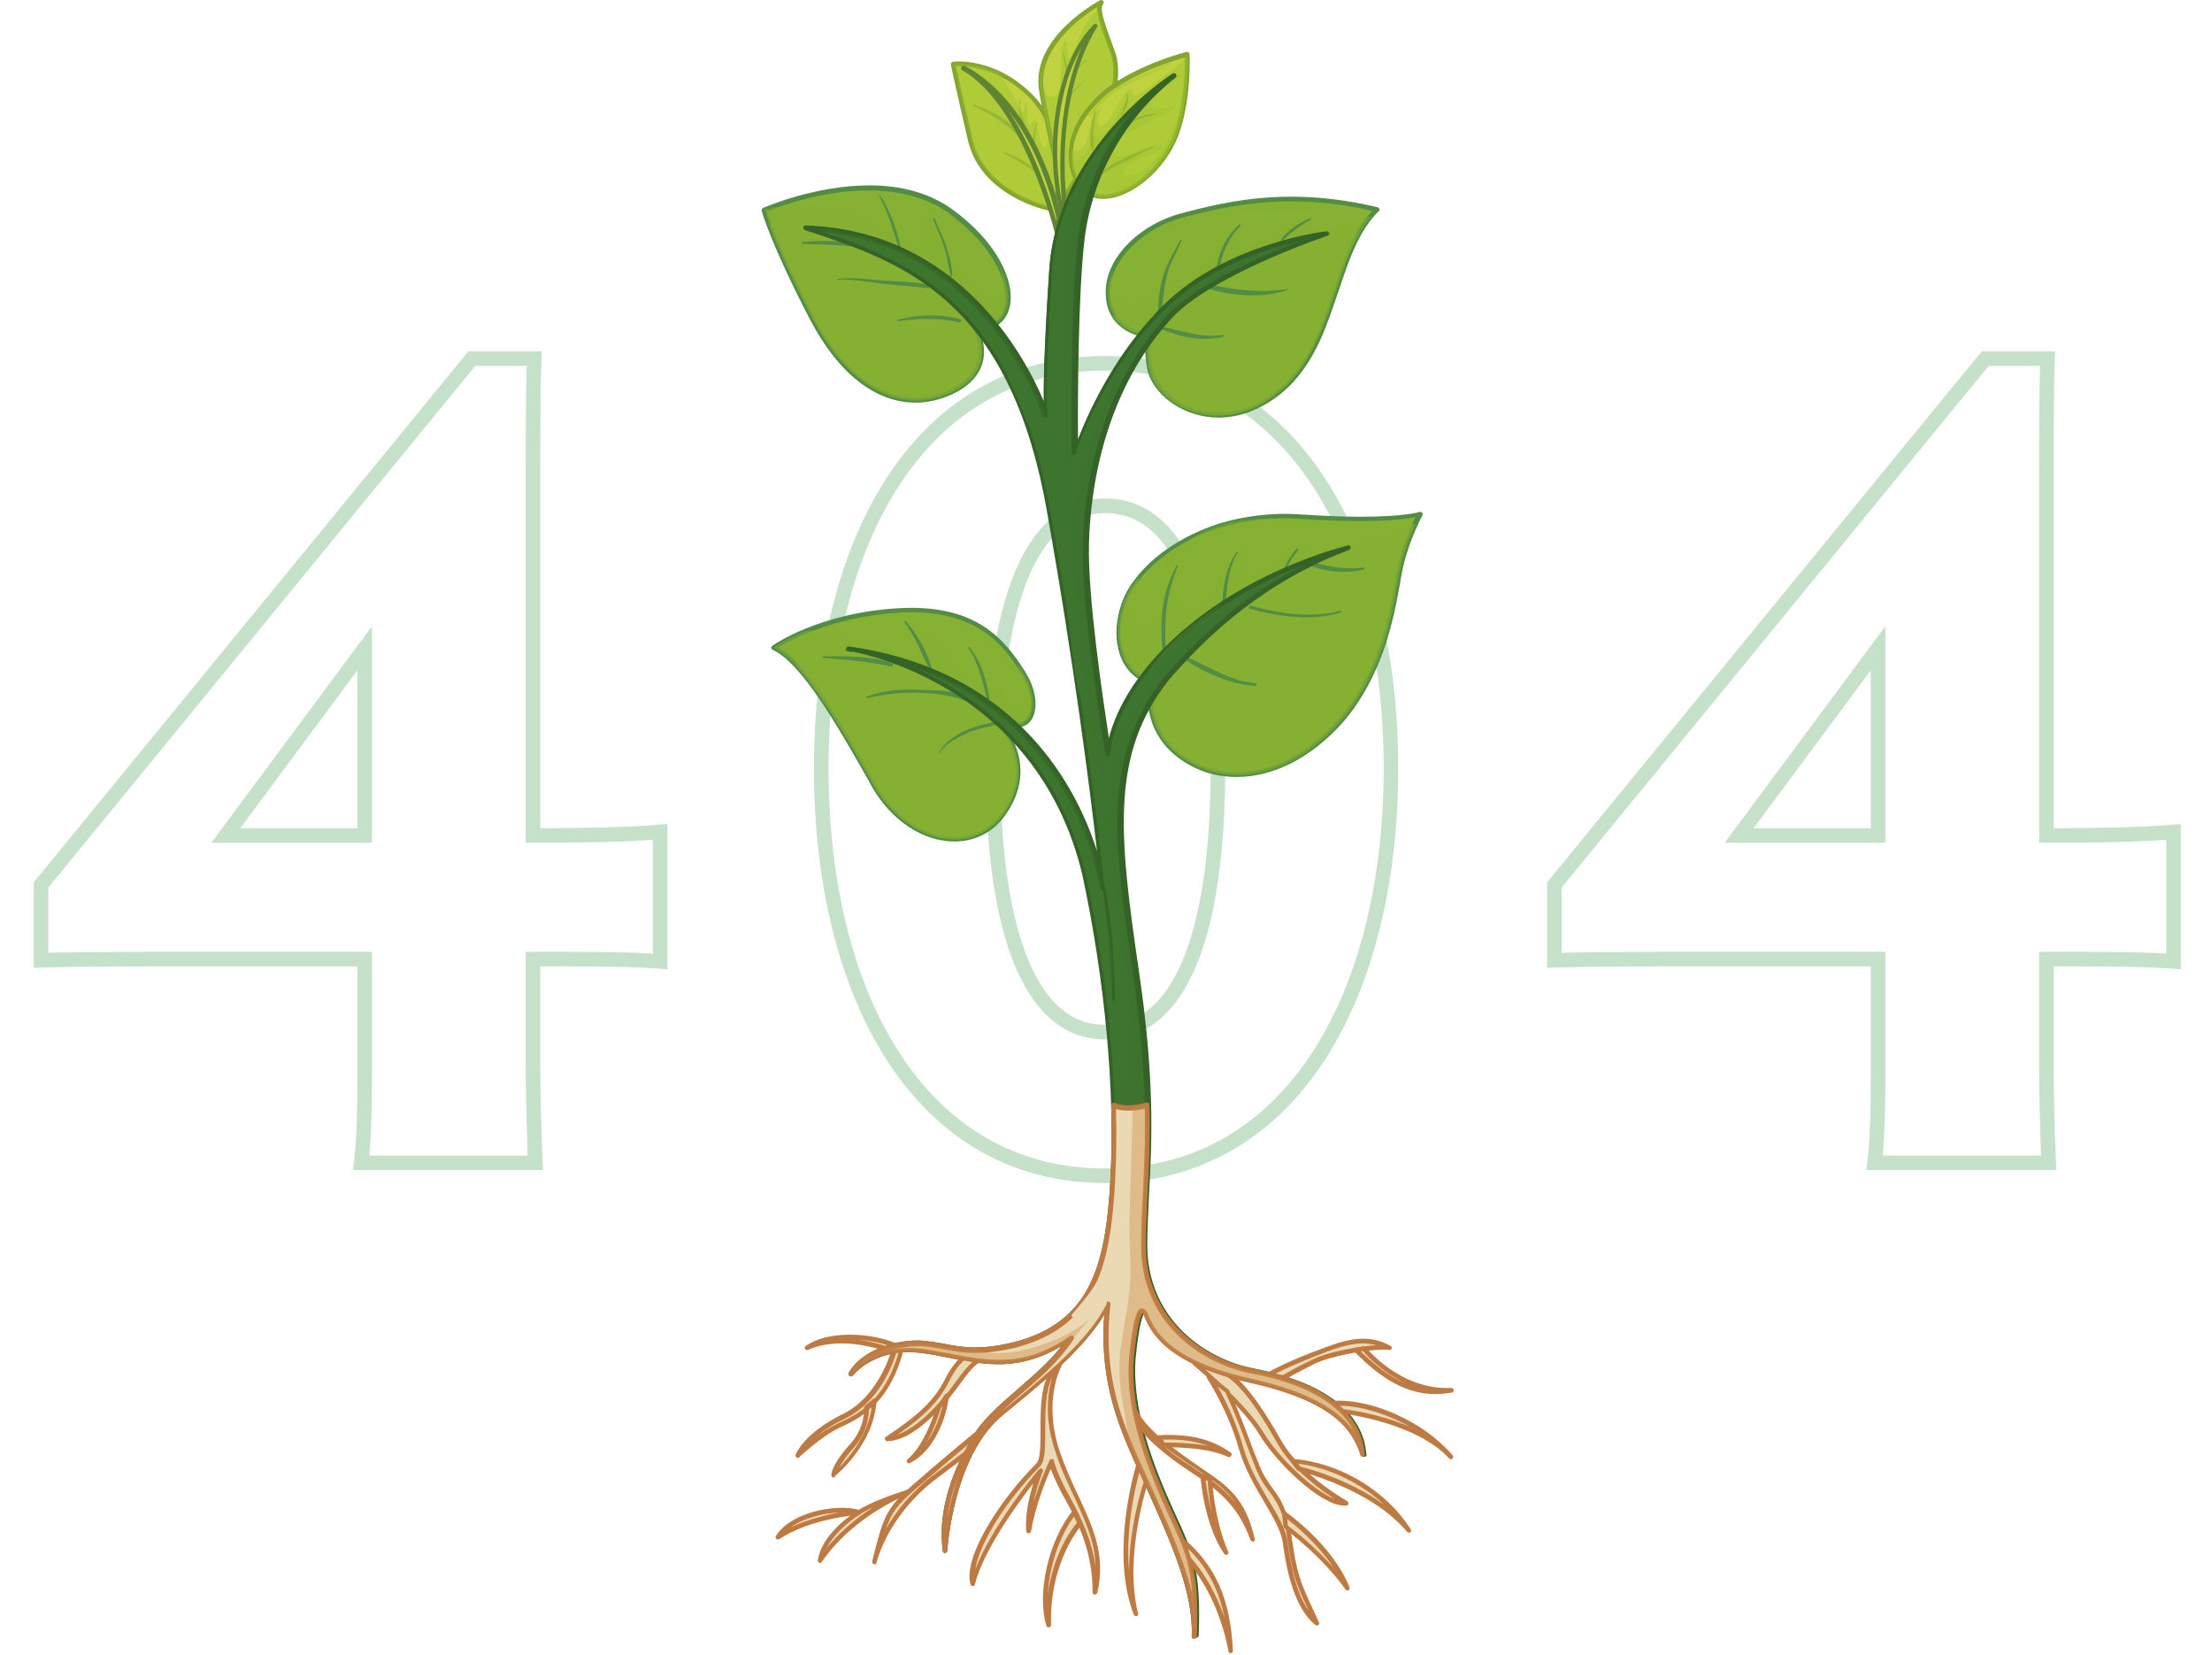 <svg width="607" height="454" fill="none" xmlns="http://www.w3.org/2000/svg"><path d="M11.257 242.772l-1.548-1.267-.452.553v.714h2zm0 20.672h-2v2.058l2.057-.059-.057-1.999zm88.825-.323h2v-2h-2v2zM99.112 319l-1.985-.238L96.86 321h2.254v-2zm47.805 0v2h2.089l-.091-2.087-1.998.087zm-.646-55.879v-2h-2v2h2zm34.884.646l-.16 1.994 2.16.172v-2.166h-2zm0-35.53h2v-2.181l-2.173.189.173 1.992zm-34.884.969h-2v2h2v-2zm.323-130.815l1.998.077.08-2.077h-2.078v2zm-17.119 0v-2h-.947l-.601.733 1.548 1.267zm-29.393 79.458h2v-6.051l-3.606 4.859 1.606 1.192zm0 51.357v2h2v-2h-2zm-38.114 0l-1.606-1.192-2.369 3.192h3.975v-2zM9.257 242.772v20.672h4v-20.672h-4zm2.057 22.671c11.27-.322 29.002-.322 40.318-.322v-4c-11.294 0-29.092 0-40.432.324l.114 3.998zm40.318-.322h48.45v-4h-48.45v4zm46.45-2v26.809h4v-26.809h-4zm0 26.809c0 11.345-.003 20.901-.955 28.832l3.972.476c.986-8.219.983-18.043.983-29.308h-4zm1.03 31.07h47.805v-4H99.113v4zm49.803-2.087a667.54 667.54 0 01-.644-28.983h-4c0 11.665.324 21.708.648 29.157l3.996-.174zm-.644-28.983v-26.809h-4v26.809h4zm-2-24.809c14.897 0 26.749.002 34.724.64l.319-3.988c-8.174-.654-20.224-.652-35.043-.652v4zm36.884-1.354v-35.53h-4v35.53h4zm-2.173-37.522c-7.338.638-18.893.961-34.711.961v4c15.836 0 27.537-.323 35.057-.977l-.346-3.984zm-32.711 2.961v-92.378h-4v92.378h4zm0-92.378c0-13.911 0-30.011.321-38.36l-3.997-.154c-.324 8.447-.324 24.647-.324 38.514h4zm-1.677-40.437h-17.119v4h17.119v-4zm-18.667.733L9.709 241.505l3.095 2.534L131.022 99.658l-3.095-2.534zm-29.845 80.725v51.357h4v-51.357h-4zm2 49.357H61.968v4h38.114v-4zm-36.508 3.192l38.114-51.357-3.212-2.384-38.114 51.357 3.212 2.384zm159.784-19.603c0 31.259 6.751 59.614 20.105 80.223 13.402 20.681 33.459 33.535 59.738 33.535v-4c-24.755 0-43.62-12.017-56.381-31.711-12.809-19.766-19.462-47.29-19.462-78.047h-4zm79.843 113.758c26.434 0 46.652-12.847 60.177-33.528 13.478-20.609 20.312-48.967 20.312-80.23h-4c0 30.753-6.733 58.274-19.659 78.04-12.88 19.694-31.907 31.718-56.83 31.718v4zm80.489-113.758c0-31.263-6.834-59.463-20.316-79.913-13.531-20.524-33.75-33.199-60.173-33.199v4c24.934 0 43.959 11.873 56.834 31.401 12.923 19.602 19.655 46.958 19.655 77.711h4zM303.201 97.683c-26.269 0-46.327 12.682-59.734 33.206-13.358 20.45-20.109 48.647-20.109 79.906h4c0-30.757 6.653-58.116 19.458-77.718 12.756-19.528 31.62-31.394 56.385-31.394v-4zm-28.685 113.112c0-21.058 2.338-38.774 7.209-51.149 4.872-12.377 12.014-18.88 21.476-18.88v-4c-11.857 0-20.057 8.355-25.198 21.415-5.141 13.06-7.487 31.359-7.487 52.614h4zm28.685-70.029c9.796 0 17.013 6.599 21.879 18.999 4.871 12.414 7.129 30.127 7.129 51.03h4c0-21.087-2.264-39.388-7.406-52.491-5.147-13.118-13.434-21.538-25.602-21.538v4zm29.008 70.029c0 21.066-2.258 38.86-7.13 51.315-4.866 12.44-12.084 19.037-21.878 19.037v4c12.17 0 20.456-8.422 25.603-21.58 5.141-13.143 7.405-31.525 7.405-52.772h-4zm-29.008 70.352c-9.46 0-16.603-6.502-21.475-18.918s-7.21-30.213-7.21-51.434h-4c0 21.415 2.346 39.794 7.486 52.895 5.141 13.101 13.341 21.457 25.199 21.457v-4zm123.338-38.375l-1.547-1.267-.453.553v.714h2zm0 20.672h-2v2.058l2.057-.059-.057-1.999zm88.825-.323h2v-2h-2v2zM514.395 319l-1.986-.238-.268 2.238h2.254v-2zm47.804 0v2h2.089l-.091-2.087-1.998.087zm-.646-55.879v-2h-2v2h2zm34.884.646l-.159 1.994 2.159.172v-2.166h-2zm0-35.53h2v-2.181l-2.173.189.173 1.992zm-34.884.969h-2v2h2v-2zm.323-130.815l1.999.077.079-2.077h-2.078v2zm-17.119 0v-2h-.947l-.6.733 1.547 1.267zm-29.393 79.458h2v-6.051l-3.606 4.859 1.606 1.192zm0 51.357v2h2v-2h-2zm-38.114 0l-1.606-1.192-2.369 3.192h3.975v-2zm-52.711 13.566v20.672h4v-20.672h-4zm2.057 22.671c11.27-.322 29.002-.322 40.318-.322v-4c-11.294 0-29.092 0-40.432.324l.114 3.998zm40.318-.322h48.45v-4h-48.45v4zm46.45-2v26.809h4v-26.809h-4zm0 26.809c0 11.345-.003 20.901-.955 28.832l3.972.476c.986-8.219.983-18.043.983-29.308h-4zm1.031 31.07h47.804v-4h-47.804v4zm49.802-2.087a667.54 667.54 0 01-.644-28.983h-4c0 11.665.324 21.708.648 29.157l3.996-.174zm-.644-28.983v-26.809h-4v26.809h4zm-2-24.809c14.897 0 26.749.002 34.725.64l.319-3.988c-8.175-.654-20.225-.652-35.044-.652v4zm36.884-1.354v-35.53h-4v35.53h4zm-2.173-37.522c-7.338.638-18.893.961-34.711.961v4c15.836 0 27.537-.323 35.057-.977l-.346-3.984zm-32.711 2.961v-92.378h-4v92.378h4zm0-92.378c0-13.911 0-30.011.322-38.36l-3.997-.154c-.325 8.447-.325 24.647-.325 38.514h4zm-1.677-40.437h-17.119v4h17.119v-4zm-18.666.733L424.992 241.505l3.094 2.534L546.305 99.658l-3.095-2.534zm-29.846 80.725v51.357h4v-51.357h-4zm2 49.357H477.25v4h38.114v-4zm-36.508 3.192l38.114-51.357-3.212-2.384-38.114 51.357 3.212 2.384z" fill="#55A865" fill-opacity=".34"/><path d="M287.825 57.16s-18-3.5-21.5-18.7-4.7-20.8-4.7-20.8 11.1-1.5 21.3 8.7c10.1 10.1 9.2 28.9 4.9 30.8z" fill="#C0D23F"/><path d="M287.826 57.76h-.1c-.2 0-18.5-3.8-22.1-19.2-3.5-15-4.7-20.8-4.7-20.8 0-.2 0-.4.1-.5.1-.1.3-.2.4-.3 0 0 .6-.1 1.6-.1 3.4 0 12.1.9 20.2 9 7.9 7.9 9 20 7.8 26.3-.6 3-1.6 5-3 5.6h-.2zm-25.5-39.6c.4 1.9 1.8 8 4.6 20.1 3.2 13.7 18.8 17.8 20.8 18.2.9-.6 1.7-2.2 2.1-4.6 1.1-6 0-17.7-7.5-25.2-8.4-8.4-17.5-8.6-20-8.5z" fill="#84A42E"/><path opacity=".4" d="M287.627 33.26c.3 2.5.4 5.2-.8 7.4 0 .1-.2 0-.2 0-1.2-1.4-1.4-3.1-1.7-4.9-.1-.9-.3-1.9-.6-2.8-.5-1.1-1.4 1.2-1.6 1.6 0 .1-.2.1-.2 0-.7-1.8-.4-3.7-.8-5.5-.1-.2-.6-1.1-.5-1.3-.1.4-.1.7-.1 1.1 0 .8-.1 1.5-.3 2.2 0 .1-.2 0-.2 0-2.2-3.6-3.9-8-6.7-11.2-6.7-3-12.2-2.3-12.2-2.3s1.2 5.6 4.7 20.8c3.5 15.2 21.5 18.7 21.5 18.7 3.3-1.5 4.6-13.7-.3-23.8z" fill="#98C22E"/><path d="M302.126.56s-18 9.6-16.5 23.3c.8 6.9 6.4 30.2 6.4 30.2s17.5-25 13.5-39.1c-3.4-9.2-4.7-12.7-3.4-14.4z" fill="#C0D23F"/><path d="M292.026 54.76h-.1c-.2-.1-.4-.2-.5-.5-.2-1-5.6-23.4-6.4-30.3-1.5-14 16.1-23.5 16.9-23.9.3-.1.6-.1.8.2.2.2.2.6 0 .8-1.1 1.4.3 5.1 3.3 13.3l.2.6c4 14.2-12.9 38.6-13.6 39.7-.2 0-.4.1-.6.1zm9-52.8c-4.2 2.6-15.9 11-14.7 21.8.7 5.8 4.8 23.6 6 28.7 3.4-5.1 16-25.5 12.6-37.3l-.2-.5c-2.6-7-3.8-10.5-3.7-12.7z" fill="#84A42E"/><path opacity=".4" d="M301.626 2.36c-1.2 1.1-2.3 2.2-3.2 3.5-2.3 3.1-2.6 7.1-4.9 10.2 0 .1-.2.1-.2 0-.3-.7-.3-1.4-.4-2.2 0-.5 0-1-.1-1.5 0-.2-.4-1.3-.5-1.2-1.1 1.3-1 3.6-1.1 5.3-.1 2.2 0 4.3-.3 6.5-.1 1.2-.3 2.8-1.5 3.5-.8.4-1.8.1-2.4-.5-.9-1-1-2.6-1-3.9 0-1.9.2-3.8.6-5.6-1 2.4-1.5 5-1.2 7.7.8 6.9 6.4 30.2 6.4 30.2s17.5-25 13.5-39.1c-2.3-7.1-3.7-10.8-3.7-12.9z" fill="#98C22E"/><path opacity=".5" d="M280.526 37.76c-2.9-4.7-8.3-7.4-13.4-9.1-.1 0-.2.2-.2.3 5 2.4 9.5 5.1 13.3 9.2.1 0 .3-.3.3-.4zm3.2 8.4c-2.4-2-5.2-3.4-8.1-4.4-.1 0-.3.3-.2.3 2.8 1.3 5.3 3 7.9 4.7.2.1.6-.4.4-.6zm.9-12.5c0-.2-.1-.1-.2 0-.8 2.2-1.3 4.5-.7 6.8.1.3.5-.1.4-.3-.2-2.2-.1-4.4.5-6.5zm-4.501-2.8c-.3-1.2-.1-2.4-.3-3.6 0-.1-.2.1-.2.2.1 1.5-.1 2.8.2 4.2.3 1.1.7 2.2 1.2 3.2.1.2.4-.2.4-.4-.5-1.2-1-2.3-1.3-3.6zm18.202-9.4c-2.3 2-5 3.9-6 7-.1.3.2.2.3 0 1.3-2.8 3.5-4.9 5.7-7 .1.1.1 0 0 0zm-6.501-7.2c0-.2-.3.1-.2.2.4 1.9.6 3.9 1.1 5.8.1.3.4-.1.4-.3-.2-1.9-.8-3.8-1.3-5.7zm6.8 2c-.9.5-1.8.8-2.4 1.7-.8 1-1.3 2.2-1.9 3.3-.2.4.3.4.4.1.4-.9.8-1.8 1.3-2.6.7-1.1 1.7-1.6 2.6-2.5 0 .1 0 0 0 0z" fill="#84A42E"/><path d="M290.026 63.66s-8.6-35.3-25.7-44.9c16.4 8.7 24.1 30.4 26.3 41.3l-.6 3.6z" fill="#C0D23F"/><path d="M290.027 64.26c-.3 0-.6-.2-.6-.5-.1-.4-8.7-35.1-25.4-44.5-.3-.2-.4-.6-.2-.9.2-.3.6-.4.9-.3 19.8 10.5 26 38.6 26.6 41.8v.2l-.6 3.5c-.1.5-.4.7-.7.7zm-13.2-33.8c7.1 10.7 11.4 24.2 13 30.1l.1-.5c-.5-2.6-3.9-17.7-13.1-29.6z" fill="#5F8533"/><path d="M292.227 56.26s-4.2-28.6 8.3-49.1c-10.4 10.2-13.5 32.9-9.1 51.2l.8-2.1z" fill="#C0D23F"/><path d="M291.527 59.06c-.3 0-.6-.2-.6-.5-4.8-19.6-.8-41.9 9.2-51.8.2-.2.6-.3.8-.1.3.2.3.6.1.8-12.2 20-8.3 48.4-8.2 48.6v.3l-.7 2.1c-.1.4-.4.6-.6.6zm5.2-45.9c-6.1 10.4-8.3 26.9-5.3 42.3-.4-4.5-2.2-24.9 5.3-42.3z" fill="#5F8533"/><path d="M312.925 185.86c-8.2-5.1-6.7-17.7-2.4-24.4 5.4-8.4 15.1-14.3 24.5-17.2 6.5-2 13.9-2.9 20.7-2.5 27 1.8 34-.7 34-.7s-3.6 6.4-5.4 14.4c-1.9 8-3.1 27-16.5 42.4-13.4 15.4-29.6 17.6-40.4 11.9-10.8-5.7-11.7-14.2-11.9-18.3-.4-4.2-2.6-5.6-2.6-5.6z" fill="#86B133"/><path d="M339.325 213.16c-4.4 0-8.6-1-12.2-2.9-11.4-6-12-15.3-12.3-18.9-.3-3.7-2.2-5-2.3-5-2.9-1.8-4.9-4.8-5.7-8.5-1.4-6.1.6-12.9 3.1-16.8 5-7.8 14.1-14.1 24.9-17.5 6.6-2 14.3-2.9 20.9-2.5 6.5.4 12.4.7 17.5.7 12.4 0 16.2-1.3 16.3-1.3.2-.1.5 0 .7.2.2.2.2.5.1.7 0 .1-3.5 6.4-5.3 14.2-.3 1.3-.6 2.9-.9 4.8-1.7 9.3-4.5 24.9-15.7 37.9-8.6 9.6-18.9 14.9-29.1 14.9zm-26.1-27.9s2.6 1.5 2.9 6c.3 3.6.8 12.2 11.6 17.8 3.4 1.8 7.5 2.8 11.6 2.8 9.9 0 19.8-5.2 28-14.6 11-12.7 13.8-28.1 15.4-37.2.3-1.9.6-3.5.9-4.9 1.4-5.9 3.7-11 4.8-13.3-2.1.4-6.6 1.1-15.3 1.1-5.1 0-11-.2-17.6-.7-6.5-.4-14 .5-20.5 2.4-10.5 3.2-19.3 9.4-24.2 16.9-2.4 3.7-4.3 10.1-3 15.9 1 3.6 2.7 6.2 5.4 7.8z" fill="#528C45"/><path opacity=".5" d="M386.226 144.26c-4.3 1.3-8.8 2.5-13.2 3.5-4.7 1.1-9.3 3.9-14.2 2.7-.1 0-.1-.2-.1-.2.5-.6.6-1.3 1-1.9.2-.3-.8-.3-1-.3-1.2 0-2.4.3-3.5.9-2.1 1.2-3.7 2.9-5.4 4.5-1.6 1.4-3.4 2.8-5.4 3.5-.8.3-1.9.6-2.5-.2-.7-.9-.2-2.4.1-3.4.5-1.8 1.4-3.5 2.3-5 .2-.4-.5 0-.7 0-.3.1-.5.1-.8.2-.5.2-1 .4-1.4.7-1 .6-1.8 1.4-2.6 2.3-1.7 1.9-2.9 4.2-4.2 6.3-1.1 1.9-2.3 4-3.9 5.6-1.3 1.4-3.7 3.1-5.7 2.6-1.9-.4-2.5-2.4-2.5-4.2.1-2.6 1.8-5 3.3-7 1-1.3 2-2.5 2.7-3.9-.3.6-1.1 1-1.6 1.5-.6.6-1.2 1.1-1.8 1.7-2.4 2.6-4.5 5.7-5.8 9.1-.5 1.3-3.2 12.4-6.2 8.6-3.1-4-2.2-9.5-.4-13.8v-.1c-.9 1-1.7 2.1-2.4 3.2-4.3 6.7-5.8 19.3 2.4 24.4 0 0 2.3 1.4 2.6 5.5.3 4.1 1.1 12.7 11.9 18.3 10.8 5.7 27 3.4 40.4-11.9 13.4-15.4 14.7-34.4 16.5-42.4 1.1-4.9 2.9-9.1 4.1-11.7-.6.5-1.3.7-2 .9z" fill="#86B133"/><path opacity=".5" d="M384.225 144.86c-.8.8-1.5 1.6-2.1 2.6-2.6 4.3-3.4 9.1-4.9 13.8-2.9 9.7-5.9 19.7-11.7 28.1-2.6 3.8-5.8 7.2-9.7 9.6-4.2 2.6-9 3.8-13.9 3.9-4.3.1-9.5-.2-12.6-3.6-2.2-2.4-3.5-6.2-2.1-9.4 1.6-3.6 5.6-4.5 9.1-3.8 2.4.4 4.7 1.1 7.1 1.6 2.5.5 5.6 1.2 8 .1.6-.3 1.2-.6 1.6-1.1.5-.5.5-.5-.2-.6l-3-.3c-2.4-.2-4.9-.4-7.2-.9-3-.7-8.6-2.9-6.6-7.1 1-2.1 3.1-3.5 5.1-4.5 1.9-1 4-1.9 6.2-2.3 5.6-1 11.4.3 17-.8 1.5-.3 2.9-.7 4.2-1.4.6-.3 1.1-.6 1.6-1 .3-.3.7-.6 1-.9.4-.4.2-.2-.3-.1-3.6.7-7.2 1.4-10.9 1.3-1.4 0-11.5-1.1-7.7-4.6 1.7-1.6 4.6-2.3 6.8-2.7 2.7-.4 5.4-.5 8.1-.7 2.7-.2 5.6-.5 8-1.7.6-.3 1.2-.6 1.7-1 .3-.2.6-.4.8-.7.1-.1.5-.2.3-.2-.8 0-1.6.1-2.3.1-1.6.1-8.1 1.1-8.1-1.9 0-1.5 2.1-2.3 3.2-2.8 2.1-1 4.3-1.8 6.3-2.9.2-.1.4-.2.6-.4-.3.2-1.1.1-1.4.1-.9.1-1.8.1-2.7.2-1.8.2-3.5.3-5.2.6-.1 0-.2 0-.3.1-2.4.8-4.9 1.5-7.4 1.4-.8.2-1.6.3-2.4.6-3.1.8-6.1 1.8-9.1 2.9-1.4 1.2-2.9 2.3-4.6 2.9-.7.2-1.5.4-2.2.1-1.3.6-2.6 1.3-3.8 2-5.7 3.2-11.5 7.2-15.9 12.2-1.6 1.8-3.1 3.8-4.8 5.5-1.4 1.5-3.1 3.1-5.1 3.7-1.8.5-3.4-.1-4.7-1.2.9 2.6 2.5 4.9 5 6.4 0 0 2.3 1.4 2.6 5.5.3 4.1 1.1 12.7 11.9 18.3 10.8 5.7 27 3.4 40.4-11.9 13.4-15.4 14.7-34.4 16.5-42.4 1.1-4.9 2.9-9.1 4.1-11.7-.7.2-1.4.5-2.2.7-.7-.1-1.4.1-2.1.3z" fill="#86B133"/><path d="M275.926 200.86s8.2 9.7-.3 22-26.7 8.5-35.8-7.5c-9.1-16-19-33.7-27.5-37.7 0 0 12.5-8.9 34.4-10.2 21.9-1.3 29.4 9.6 34.2 17.3 4.8 7.7 2.6 15.2-2.6 13.9-3.8-1.3-4-.5-2.4 2.2z" fill="#86B133"/><path d="M261.927 230.86c-8.7 0-17.4-5.8-22.7-15.1l-.8-1.5c-8.6-15.1-18.3-32.2-26.4-36-.2-.1-.3-.3-.4-.5 0-.2.1-.5.3-.6.1-.1 12.9-9.1 34.7-10.3 21.3-1.2 29.1 8.5 34.8 17.6 3.2 5.2 3.3 10.1 1.8 12.7-1.1 1.9-3 2.7-5.1 2.2-1.2-.4-2-.6-2.4-.6h-.2c.1 0 .1.3.9 1.8 0 0 8.3 10.2-.3 22.7-3.3 4.9-8.4 7.6-14.2 7.6zm-48.3-53.2c8.1 4.7 17.2 20.6 25.9 36l.8 1.5c5.1 8.9 13.3 14.5 21.6 14.5 5.4 0 10-2.5 13.2-7 8.1-11.8.4-21.2.4-21.3-.9-1.6-1.4-2.6-.9-3.3.5-.8 1.5-.8 4 0 .3.1.6.1.9.1 1.4 0 2.3-.9 2.7-1.7 1.2-2.2 1.2-6.6-1.8-11.4-4.2-6.7-11.4-18.3-33.6-17-18.3 1.1-30 7.6-33.2 9.6z" fill="#528C45"/><path opacity=".5" d="M278.327 198.66c5.1 1.3 7.3-6.2 2.6-13.9-.5-.9-1.1-1.8-1.8-2.7.6 1.5 1.1 3 1.4 4.6.3 1.6.8 4-.6 5.2-.6.6-1.4.5-2.1.2-1.2-.6-2.2-1.7-3.1-2.7-1.4-1.6-2.6-3.2-3.8-4.9-1.2-1.8-2.4-3.5-3.7-5.3-1-1.3-2-2.8-3.2-3.9-.2-.2-.5-.4-.8-.5-.2-.1.4.4.5.4.2.3.5.6.7.9.9 1.2 1.8 2.3 2.5 3.6 1.6 2.7 2.6 5.5 2 8.7h-.1c-2.2-.2-3.8-3-5-4.6-1.8-2.6-3.2-5.6-5.5-7.8-3.7-3.5-8.6-5.8-13.8-5.1.2 0 .3.1.5.1.4.1.9.3 1.3.5.9.4 1.7 1 2.4 1.7 1.1 1.1 2.2 2.4 2.8 3.8.3.8.8 2.1.2 2.8-.6.8-1.9.6-2.7.3-1.2-.4-2.2-1-3.3-1.5-1.8-.9-3.6-1.8-5.4-2.5-6-2.3-12.5-3.4-19-3-6 2.4-9.1 4.7-9.1 4.7 8.5 4 18.4 21.7 27.5 37.7 9.1 16 27.3 19.8 35.8 7.5 8.5-12.3.3-22 .3-22-1.5-2.8-1.3-3.6 2.5-2.3z" fill="#86B133"/><path opacity=".5" d="M278.327 198.66c1.1.3 2 .1 2.8-.3-.5 0-1 0-1.4-.1-2.7-.5-5-2-7.2-3.4-1.2-.8-2.3-1.5-3.5-2.2-1.4-.7-2.9-1.3-4.3-2-6.2-3-12-6.6-18.5-9-3.6-1.3-7.2-2.1-11-2.4-2.1-.2-4.2-.4-6.2-.2-.4 0-.8.1-1.1.1.9 0 1.8.1 2.7.2 3.6.5 7.1 1.8 10.7 2.4 3 .5 6.1.6 8.9 1.8 1.3.5 4.1 1.8 4.2 3.5.1 1.1-2 1.2-2.6 1.2-4.1.3-8.3-.8-12.4.4-1.2.4-2.6.9-3.4 2-.2.2-.3.4-.4.6-.3.7.1.7.7.7.9 0 1.9-.1 2.8-.2 1.7-.3 3.5-.9 5.2-.9 1.8-.1 3.6-.1 5.4 0 3.3.2 6.5.5 9.8 1 2.1.3 4.4.8 6.3 1.8 1.1.7 2.8 2.2 1.8 3.7-1.2 1.6-3.5 1.9-5.2 2.7-1.9.8-3.8 2.2-5.2 3.7-.5.6-1.8 2.3-.8 3.1.8.6 2.3-.2 3-.6 1.9-1 3.7-2.3 5.5-3.5 1.6-1 3.5-1.7 5.4-1.3 5 1 6 7.4 4.4 11.5-2 5-7.2 7.8-12.4 8.4-4.6.5-9.6 0-13.3-3-1.9-1.6-3.4-3.6-4.3-5.9-.7-1.7-1.2-3.4-1.3-5.2-.1-1.8.1-3.6-.3-5.3-.8-3.3-3.7-5.5-5.9-7.9-.6-.6-1.2-1.2-1.7-1.8h-.3l-.1-.1c0-.1.1-.1.1-.2-1.6-1.6-3.2-3.2-5.1-4.5-3.5-2.4-7.7-4.2-12-5.1 7 7.2 14.6 20.8 21.7 33.2 9.1 16 27.3 19.8 35.8 7.5 8.5-12.3.3-22 .3-22-1.6-2.9-1.4-3.7 2.4-2.4z" fill="#86B133"/><path d="M313.826 91.86s-9.6-1.2-9.9-11.1c-.3-9.9 9.9-19 20.5-21.7 10.6-2.6 28.6-7.6 53.3-1.5-6.6 6.3-9.4 17.4-12.4 25.8-3 8.4-7.4 21.8-20.7 28.1-13.2 6.3-26.3-.8-29-9.6-1.9-8.5 1.1-10.3-1.8-10z" fill="#86B133"/><path d="M334.327 114.56c-8.8 0-17.1-5.4-19.3-12.4-1-4.5-.8-7.2-.6-8.7 0-.4.1-.8.1-1h-.5c-.3 0-10.3-1.3-10.6-11.7-.4-10.6 10.4-19.7 21-22.3l1.1-.3c7-1.8 16.6-4.2 28.9-4.2 7.8 0 15.7 1 23.6 2.9.2.1.4.2.5.5.1.2 0 .5-.2.6-5.4 5.2-8.3 13.7-10.8 21.3-.5 1.5-1 2.9-1.5 4.3l-.2.6c-3 8.6-7.6 21.7-20.8 27.9-3.5 1.7-7.1 2.5-10.7 2.5zm-19.9-23.4c.3 0 .8 0 1.1.4.4.4.4 1 .3 2-.1 1.5-.4 4 .6 8.2 2 6.5 9.7 11.5 18 11.5 3.4 0 6.8-.8 10-2.3 12.7-6 17.2-18.8 20.2-27.2l.2-.6c.5-1.4 1-2.8 1.4-4.3 2.4-7.3 5.2-15.6 10.3-21-7.4-1.8-14.9-2.6-22.2-2.6-12.2 0-21.7 2.4-28.6 4.1l-1.1.3c-9.9 2.5-20.4 11.2-20 21 .3 9.3 9 10.4 9.4 10.5h.4z" fill="#528C45"/><path opacity=".5" d="M374.226 59.76c-2.7.9-5.5 1.8-8.3 2.5-2.3.5-5 1-7.3.2 0 0-.1 0 0-.1.4-.7.5-1.5 1-2.2.4-.6.6-.7-.4-.7-1.8 0-3.5.5-5.1 1.3-2.7 1.4-4.9 3.5-7.6 5-1.7 1-4.3 2.5-6.3 1.9-1.3-.4-.9-2-.6-2.9.8-1.9 2.1-3.5 3.6-4.9 0 0 .6-.4.4-.3-.4.1-.7.2-1.1.4-.9.3-1.7.7-2.4 1.2-1.2.8-2.3 1.7-3.3 2.8-3.7 4-6.6 9.2-11.7 11.6-.9.4-2.4 1-3.2.1-.9-1-.5-2.8-.1-3.9.3-.8.6-1.6 1-2.3-2.4 3.6-4.7 7.4-7.9 10.3-2.4 2.2-5.6 3.5-8.2.8-1.7-1.7-1.9-4.1-1.4-6.4-.9 2.1-1.4 4.3-1.3 6.6.3 9.9 9.9 11.1 9.9 11.1 2.8-.3-.2 1.5 1.8 10.1 2.6 8.8 15.7 15.9 29 9.6 13.2-6.3 17.7-19.7 20.7-28.1 2.8-7.8 5.4-17.9 11.1-24.3-.8.2-1.6.4-2.3.6z" fill="#86B133"/><path opacity=".5" d="M373.626 62.96c-5.2 5.2-9 11.4-12.2 18-1.5 3.1-2.8 6.3-4 9.5-1.1 2.8-2.2 5.5-3.7 8.1-2.5 4.2-6.5 8.3-11.5 9.4-3.6.7-7.7.5-11.3-.6-2.7-.9-5.9-2.7-5.8-6 .2-4.4 3.9-6.4 7.8-6.8 2.4-.2 4.8-.1 7.2-.2 2.2-.1 4.6-.3 6.5-1.6.5-.3.9-.7 1.3-1.1-.1.1-.2.1-.3.2-.9.4-1.8.6-2.8.7-2.5.3-5.1.2-7.6-.2-2-.3-4.4-.7-6.2-1.9-1.4-.9-2.8-2.5-1.7-4.2 2.7-4 8.9-3.5 13-3 2.8.3 5.6.7 8.4.6 2.5-.1 5.3-.4 7.3-2.1.3-.2.6-.5.8-.8.2-.2.5-.3.2-.3-.4-.1-.7-.1-1.1-.2-.9-.1-1.8-.1-2.7-.2-1.9-.1-3.8-.2-5.6-.7-1.1-.3-2.5-.9-3-2-.6-1.5.3-3.4 1.2-4.6 3-3.8 8.5-5 12.9-6.2 1.4-.4 2.7-.7 4.1-1.2.5-.2 1-.3 1.5-.5.2-.1.5-.2.7-.3.1-.1.6-.1.3-.1-3.8 0-7.6.4-11.3 1.2-7.7 1.7-15.1 4.6-22.3 8-4 1.9-7.8 3.9-11.6 6.1-3.5 2.1-7.1 4.2-10.9 5.6-1.8.6-3.9 1.3-5.9 1.1 2.8 4.6 8.3 5.3 8.3 5.3 2.8-.3-.2 1.5 1.8 10.1 2.6 8.8 15.7 15.9 29 9.6 13.2-6.3 17.7-19.7 20.7-28.1 2.3-6.4 4.5-14.4 8.4-20.6.1-.1.1-.1.1 0z" fill="#86B133"/><path d="M267.725 90.06s6.3 11.2-6.6 17.4c-12.9 6.2-27.8.2-38.5-20.4-10.7-20.6-13.1-29.4-13.1-29.4s31.8-14.1 51.6.5 19.2 32.5 6.6 31.9z" fill="#86B133"/><path d="M251.226 110.46c-11.1 0-21.4-8.2-29.1-23.1-10.6-20.4-13-29.1-13.1-29.5-.1-.3.1-.6.4-.8.1-.1 14.1-6.2 29.1-6.2 9.3 0 17 2.3 23.1 6.8 13.4 9.9 17.3 21.2 15.2 27.4-1.1 3.5-4.1 5.5-8 5.7.7 1.7 1.9 5.3.7 9.1-1.1 3.4-3.8 6.2-8 8.2-3.4 1.6-6.9 2.4-10.3 2.4zm-40.8-52.4c.7 2.2 3.8 11.2 12.8 28.7 7.5 14.4 17.4 22.4 28 22.4 3.2 0 6.5-.8 9.6-2.3 3.9-1.9 6.4-4.4 7.3-7.4 1.4-4.6-1-9-1-9-.1-.2-.1-.5 0-.6.1-.2.3-.3.6-.3 3.9.2 6.7-1.5 7.8-4.8 1.9-5.8-1.9-16.4-14.8-26-5.8-4.3-13.3-6.5-22.3-6.5-13.1-.1-25.4 4.7-28 5.8z" fill="#528C45"/><path opacity=".5" d="M274.227 72.66c.6 1.7 1 3.5.9 5.3-.1.9-.4 3.3-1.6 3.5-.7.1-1.5-.3-2.1-.6-.9-.5-1.8-.9-2.5-1.5-4-3.1-6.5-7.7-9.1-11.9-1.2-1.9-2.1-3.9-3.3-5.7-.5-.7-1.4-2.3-2.5-2.3-1.9.1-1.4 2.6-1.2 3.8.2 1.1.7 3.4-.9 3.8-1.1.3-2-.9-2.6-1.6-2.5-3.2-3.9-7.1-6.1-10.5-.2-.4-.5-.8-.8-1.1-.2-.3-.4-.7-.3-.1.2 1.4.9 2.6 1.6 3.7 1.2 2.1 2.7 4.3 2.1 6.8 0 0-.1.2-.1.1-1.4-.5-2.5-1.4-3.7-2.3-1.5-1.1-2.9-2-4.6-2.8-3.2-1.5-6.7-2.7-10.3-3.1-5.8-.7-11.7.1-17.4 1.3.1.3 2.6 9.1 13.1 29.4 10.7 20.6 25.5 26.6 38.5 20.4 12.9-6.2 6.6-17.4 6.6-17.4 8.3.6 11.3-7.4 6.3-17.2z" fill="#86B133"/><path opacity=".5" d="M272.027 89.46c-1.5-.7-2.9-1.7-4.2-2.7-3.1-2.4-5.8-5.3-8.5-8.1-8.9-9.2-21.5-15.9-34.6-15.2-1.9.1-3.8.3-5.6.8-.8.2-1.6.4-2.4.7.3-.1 1.4 0 2 0 3.3.1 6.5.7 9.6 1.6 6.6 1.9 12.6 5.3 17.7 10 .1.1-.1.1-.2.1-1.5-1-3.3-1.6-5.1-1.9-3-.5-6.2-.3-9.2.5-1.4.4-2.9.9-4.2 1.7-.3.2-.5.3-.8.5-.2.3-.4.4-.7.3h.2c.3 0 .6-.1.9-.1 4.1-.4 8.3-.6 12.5-.4 4.5.2 9.2.6 13.5 2 3.1 1 6.5 2.7 7.5 6v.1c-3.9 1.5-8 .5-12.1.8-2.3.2-4.6.8-6.3 2.5-.3.3-.9.7-.2.7h.8c.8 0 1.5-.1 2.3-.2 3.3-.4 6.6-1.2 9.9-1.4 2.8-.2 5.9-.2 8.4 1.3 2.8 1.7 4.8 5.9 3.5 9.2-1.3 3-4.8 4.3-7.8 4.8-3.7.7-7.5.7-11.2.1-4.2-.7-8.2-2.7-11.2-5.7-4-3.9-6.2-8.9-8.7-13.9-2.7-5.5-5.9-10.9-9.9-15.7-2.1-2.6-4.6-5-7.2-7 1.5 4.1 4.9 12.6 12.1 26.4 10.7 20.6 25.5 26.6 38.5 20.4 12.9-6.2 6.6-17.4 6.6-17.4 1.4-.1 2.9-.3 4.1-.8z" fill="#86B133"/><path d="M295.227 48.86s-6.3-11.2 8.4-23.8c9.7-7.2 22.1-10.2 22.1-10.2s.7 11.8-3.1 22.1c-5.1 14-22.5 23.3-27.4 11.9z" fill="#C0D23F"/><path d="M302.726 54.56c-3.8 0-6.6-1.9-8.1-5.5 0-.1-6.4-11.8 8.6-24.5 9.8-7.3 22.3-10.3 22.4-10.3.2-.1.4 0 .5.1.2.1.2.3.3.5 0 .1.7 12.1-3.1 22.4-3.6 9.4-13 17.3-20.6 17.3zm22.4-38.8c-2.8.8-13 3.8-21.2 9.9-14.1 12-8.5 22.5-8.2 22.9 1.3 3.1 3.7 4.8 7 4.8 7.2 0 16-7.5 19.4-16.5 3.1-8.6 3.1-18.3 3-21.1z" fill="#84A42E"/><path opacity=".4" d="M325.525 14.96c-.7 1.2-1.5 2.4-2.6 3.3-1.9 1.6-4 2.9-5.9 4.4-1.9 1.4-3.8 2.8-5.9 3.8-.1 0-.2-.1-.2-.1 0-.2-.1-2.1-.2-2.1-.6.2-1.1.4-1.5.8-1 .9-1.6 2-2.3 3.2-.9 1.7-1.8 3.7-3.1 5.2-.4.5-1.3 1.4-2 1.1-.4-.2-.7-.5-.7-1 0-.9.3-1.8.6-2.6.2-.5.4-1 .4-1.4 0 .2-1.1.8-1.3 1-1.6 1.9-1.6 4.6-2.2 6.9-.4 1.5-1.6 4.2-3.6 3.9-.4-.1-.7-.2-.9-.4-.5 4.9 1.2 8.1 1.2 8.1 4.9 11.4 22.3 2.1 27.5-11.8 3.8-10.3 3.1-22.1 3.1-22.1s-.3-.2-.4-.2z" fill="#98C22E"/><path opacity=".4" d="M325.526 14.96c-.1.3-.2.6-.2.8-.6 3-.3 6.2-.8 9.2-.5 2.7-1 5.4-1.8 8.1-1.1 3.8-3.1 7.6-5.6 10.6-2.2 2.6-5.2 4.9-8.8 4.2l-.1-.1c0-.3 0-.6.1-.9.5-1.4 2-2.2 3.2-2.8 1.8-.9 3.7-1.5 5.5-2.3.6-.3 1.5-.6 1.9-1.2.6-.9-.8-1.1-1.3-1-1.9.2-3.7 1.2-5.5 1.9-1.5.6-6.5 3.1-6.4-.4.1-2.9 4.2-4.8 6.3-6 1.9-1 3.8-1.9 5.7-2.9 1.4-.7 3-1.4 4.3-2.4.2-.2.4-.3.6-.6-.1.1-.7 0-.9.1-1 .1-2 .4-3 .5-1.3.2-3.3.3-3.3-1.5 0-1.2 1.9-2.4 2.7-3 1.8-1.4 3.8-2.6 5.5-4.1.3-.3.7-.7 1-1.1-.2.4-1.6.6-2 .8-1.6.7-3.1 1.6-4.6 2.6-2.8 1.9-5.4 4.2-8.2 6.1-.1 0-.1 0-.1-.1 0-.7-.2-1.3-.3-2-.1-.6.1-.5-.3 0-.7 1.1-1.4 2.3-2.1 3.5-1.1 2-2.2 4.3-4.1 5.7-.6.4-2 1.3-2.6.5-.1-.2-.1-.3-.2-.5-.6 2.7-1.5 5.5-4 7-.7.4-1.5.7-2.2.6.3 2.9 1.3 4.7 1.3 4.7 4.9 11.4 22.3 2.1 27.5-11.8 3.8-10.3 3.1-22.1 3.1-22.1s-.2-.1-.3-.1z" fill="#98C22E"/><path d="M322.825 155.26c-4.1 7.5-4.6 15.4-3.8 23.8.1.6.9-.2.9-.6-.5-8.5 0-15.3 3.3-23.1.2-.4-.2-.4-.4-.1zm16.501-3.8c-3.1 4.4-3.8 10.1-4 15.3 0 .8.9 0 .9-.4.5-5.1.7-10.2 3.4-14.7.2-.3-.1-.4-.3-.2zm16.399-.8c-1.5 1.7-2.7 3.5-3.5 5.6-.2.5.5.3.6 0 .9-1.8 1.9-3.5 3.2-5.1.3-.4.1-1-.3-.5zm-10.999 36.8c-7.1-.5-13.1-4.7-19.5-7.4-.2-.1-.6.4-.4.6 5.2 3.8 13.2 7.2 19.6 7.5.3-.1.6-.7.3-.7zm23.199-19.9c-8 2.1-16.9.8-24.7-1.4-.3-.1-.8.7-.4.8 7.9 2.2 17 3.5 25 1.1.1 0 .4-.6.1-.5zm6.401-11.9c-5.1.8-10.8-.4-15.8-1.9-.3-.1-.8.7-.5.8 4.5 2.2 11.2 3 16.1 1.7.2 0 .5-.6.2-.6zm-125.7 14.7c-.2-.2-.6.3-.4.4 3.1 4.1 4.7 8.7 7 13.2.1.3.6-.3.5-.5-1.2-4.7-4.1-9.3-7.1-13.1zm17.3 7.1c-.1-.1-.3.2-.2.3 2.8 4 4 9.6 5.2 14.3.1.4.6-.2.6-.4-.7-4.8-2.5-10.7-5.6-14.2zm-21 4.5c-6-2.1-12.7-1.9-19-1.9-.1 0-.3.3-.2.4 6.3.5 12.6 1 18.8 2.4.4 0 .8-.7.4-.9zm21.1 9.8c-3.8-2.7-9.5-2.3-14-2.5-4.7-.3-9.6.1-14 1.8-.2.1-.4.6-.1.5 8.2-2.1 19.6-2.3 27.6.9.3.1.8-.5.5-.7zm8.401 6c-6 1.1-13.4 3-16.8 8.7-.1.2.1.2.2.1 1.8-2.7 4.4-3.9 7.3-5.3 3-1.5 6.1-1.7 9.1-2.7.3-.2.7-.9.2-.8zm49.399-131.8c-1.5 3.1-3.3 5.7-4.4 9-1.1 3.4-1.6 7-1.6 10.6 0 .8.9 0 1-.5.3-3.5.7-6.9 1.6-10.3.9-3.2 2.7-5.8 3.9-8.9.1-.3-.4-.1-.5.1zm16.101-4.3c-3.3 3.1-5.5 7.2-6 11.8-.1.7.7 0 .8-.4.9-4.1 2.5-7.9 5.5-10.9.2-.4.1-.9-.3-.5zm19.599-1.8c-2.9 1.2-5.6 3-7.7 5.4-.4.4-.2 1.2.3.6 2.2-2.1 4.6-4 7.3-5.5.3-.1.5-.7.1-.5zm-6.201 19.4c-7.1 1.2-14.4.3-21.3-1.2-.4-.1-1.1.9-.6 1.1 6.5 2.1 15.3 2.7 21.8.4.1 0 .2-.3.1-.3zm-17.399 12.6c-6 1-11.4-1-17.2-2.3-.2-.1-.6.5-.4.6 5.5 2.3 11.5 3.7 17.4 2.2.2-.1.5-.6.2-.5zm-94.401-38.3c-.1-.1-.4.2-.3.3 2.7 4.6 3.9 9.6 5.6 14.6.1.2.5-.2.4-.4-1.1-5-2.9-10.1-5.7-14.5zm18.1 13.9c-.8-2.6-2.3-5-3.2-7.7-.1-.2-.3.1-.3.2.5 1.9 1.5 3.8 2.2 5.6 1.3 3.3 1.9 6.8 2.5 10.3.1.3.5-.1.5-.4-.1-2.7-.9-5.3-1.7-8zm-24.6-.6c-4.8-.9-9.9-.9-14.8-.5-.2 0-.5.5-.2.5 4.9.2 9.7.3 14.6.8.3 0 .8-.7.4-.8zm20.2 11.3c-4.1-.8-8.3-.9-12.5-1.2-4.4-.3-8.6-1-13-.4-.1 0-.2.2-.1.2 4.3-.3 8.4.6 12.6 1.1 4.2.5 8.4.7 12.5 1.2.4 0 .9-.8.5-.9zm8.5 9.5c-5.7-1.7-11.5-1.3-17.2 0-.2 0-.4.5-.2.5 5.7-.9 11.3-1 17 .3.3 0 .7-.7.4-.8z" fill="#528C45"/><path opacity=".5" d="M316.527 40.16c-4.8 1.7-10.1 3.9-14.2 6.9-.2.1-.4.9 0 .7 4.6-2.7 9.4-4.9 14.2-7.4 0-.1.1-.3 0-.2zm.799-9.1c-1.6 0-3.4.7-5 1.1-1.6.4-3.1 1.1-4.4 2.2-.1.1-.2.5.1.4 1.4-.7 2.7-1.4 4.2-2 1.6-.6 3.5-.8 5.1-1.6 0 0 .1-.1 0-.1zm-7.999-5.5c-.2 2-.8 4.1-1.8 5.9-.1.3.1.3.3.1 1.3-1.8 1.9-4 1.8-6.1 0-.2-.3 0-.3.1zm-9.2 9.8c.2-1.7.5-3.3.5-5 0-.4-.4 0-.4.2-.6 3.3-1.7 7.1-.7 10.4.1.3.6-.3.6-.5-.1-1.7-.2-3.3 0-5.1z" fill="#84A42E"/><path d="M233.327 377.16s6.3-8.4 20.1-6.3c13.8 2.1 24.8 7 40.2-3.7-7.5 11.5-20.8 18.3-26.4 27.9-5.6 9.6-9.4 20.4-8 30.7 1.2-13.6 5.9-29.7 15.4-37.7 9.6-8 24.1-19.2 29.3-30.2-2.6 22.7 4.9 36.3 11.7 51.5 6.8 15.2 12.4 28.1 11.9 39.8.7-17.6-1.2-22-6.6-33.7-5.4-11.7-11.9-27.9-10.8-42.6.9-9.6 2.3-15.9 4-11.9 1.6 4 5.6 12.9 28.6 18 22.9 5.1 28.5 12.9 30.9 20.4-.9-12.6-14.3-19.9-30.2-22.9-15.9-3-30-15.4-30-34.4s3.5-35.3-2.5-75.9c-5.2-35.4-8.2-58.6 8.4-79.6 17.6-20.6 35.2-30.5 49.8-35.9 0 0-24.3 5.4-44.8 23-20.6 17.6-20.8 33.4-20.8 33.4s-6.7-39.4-6.2-57.7c.5-18.3 5.6-44 23.8-63.2 12.1-11.8 42.2-21.8 42.2-21.8s-26.9 2.8-44.3 19.9c-17.2 16.9-24.5 39.9-24.5 39.9s-.4-40.5 1.8-58.7c2.2-18.2 11.8-34.2 25.2-44.7 0 0-31.3 19.5-33.6 53.4-2.2 33.9-1.3 39.9-1.3 39.9s-15.6-49.9-66.1-51.5c26.1 8.6 56.2 18.2 66.8 76.7 10.5 58.5 15 104.2 15 104.2s-6.7-56.5-69.8-65.4c0 0 51.7 7.4 64.7 62 6 28.3 9 59.1 7.7 83.3-1.3 24.3-5.4 39.7-26.7 45.5-13.2 3.2-17.8.4-25-.3-7-.5-16.3 2.4-19.9 8.6z" fill="#3D742E"/><path d="M327.626 449.56c-.4 0-.7-.3-.6-.7.5-11.8-5.5-25.3-11.9-39.5-.6-1.4-1.3-2.8-1.9-4.2-6-13.1-11.6-25.5-10.2-44.5-5.5 9.2-16.7 18.4-25.1 25.3l-2.8 2.3c-12 9.9-14.7 31-15.2 37.2 0 .3-.3.6-.6.6s-.6-.2-.6-.6c-1.3-9.3 1.4-19.8 8-31.1 2.8-4.8 7.5-8.9 12.5-13.2 4.2-3.7 8.6-7.4 12.1-11.9-5.7 3.4-11.3 5-17.4 5-4.6 0-9-.9-13.7-1.8-2.2-.4-4.4-.9-6.7-1.2-1.4-.2-2.9-.3-4.2-.3-10.3 0-15.2 6.3-15.3 6.4-.2.3-.6.3-.9.1-.3-.2-.4-.6-.2-.9 3.6-6.1 12.3-8.8 18.8-8.8.7 0 1.3 0 2 .1 1.9.2 3.7.5 5.4.8 2.5.5 5.1 1 8.4 1 3.3 0 6.9-.5 11-1.5 20.3-5.5 24.9-20 26.2-44.9 1.3-23.9-1.5-54.3-7.7-83.2-12.7-53.4-63.5-61.4-64.2-61.5-.4-.1-.6-.4-.5-.7.1-.4.4-.6.7-.5 46.6 6.6 62.7 39.4 68 56.1-1.9-16.6-6.4-52.2-13.9-94.1-10.4-57.7-39.8-67.5-65.8-76.1l-.5-.2c-.3-.1-.5-.4-.4-.7.1-.3.3-.5.7-.5 42.2 1.4 60.3 36.4 65.3 48.2-.1-4.9.1-15.2 1.5-36 2.2-33.8 33.5-53.7 33.9-53.9.3-.2.7-.1.9.2.2.3.1.7-.1.9-13.8 10.8-22.9 27-25 44.3-1.8 14.8-1.9 44.7-1.8 55 2.7-7.1 10.2-23.9 23.6-37 17.3-17 44.4-20.1 44.6-20.1.3 0 .6.2.7.5.1.3-.1.6-.4.7-.3.1-30 10.1-41.9 21.7-19.7 20.7-23.2 48.2-23.6 62.7-.4 14.6 3.9 43.1 5.5 53.6 1.4-5.9 5.9-17.4 20.4-29.8 20.4-17.5 44.9-23.1 45.1-23.2.3-.1.7.1.8.4.1.3-.1.7-.4.8-18.7 7-34.9 18.7-49.5 35.7-16 20.3-13.7 42.2-8.3 79.1 4.5 30.3 3.7 46.9 2.9 61.6-.2 4.9-.5 9.6-.5 14.4 0 19.4 14.8 31 29.4 33.8 10.9 2.1 29.4 7.9 30.7 23.3 0 .1.1.2.1.3 0 .4-.3.6-.6.6s-.5-.2-.6-.5c-2.2-7-7.5-14.8-30.4-19.9-23.6-5.3-27.4-14.5-29-18.4-.2-.4-.3-.6-.4-.7-.3.4-1.4 2.4-2.4 12.5-1.1 14.3 5.1 30.1 10.7 42.3 5.2 11.3 7.3 15.9 6.6 34-.7.4-1 .6-1.3.6zm-23.6-92.5h.2c.3.1.5.4.5.7-2.3 20.4 3.5 33.3 9.8 47 .6 1.4 1.3 2.8 1.9 4.2 4.4 9.8 8.6 19.3 10.7 28.2-.6-8.7-2.6-13.3-6.5-21.6-5.6-12.3-12-28.3-10.8-42.9 1.3-13.7 2.8-13.7 3.6-13.7.8 0 1.3.9 1.6 1.6 1.5 3.7 5.1 12.5 28.1 17.6 16.8 3.8 24.5 9 28.3 14.4-5-9.9-19-14.1-27.8-15.7-15.2-2.9-30.5-14.9-30.5-35 0-4.8.2-9.5.5-14.4.7-14.6 1.5-31.1-2.9-61.4-5-33.9-8.6-58.3 8.6-80.1 11.7-13.6 24.3-23.9 38.5-31-8.9 3.4-21.3 9.4-32.6 19-20.1 17.2-20.6 32.8-20.6 33 0 .3-.3.6-.6.6s-.6-.2-.7-.5c-.1-.4-6.7-39.7-6.2-57.8.4-14.7 4-42.6 24-63.6 8.6-8.4 25.7-15.7 35.3-19.4-9.2 2.1-25 7.1-36.5 18.4-17.3 16.6-24.7 39.5-24.7 39.7-.1.3-.4.5-.7.4-.3 0-.5-.3-.5-.6 0-.4-.4-40.7 1.8-58.8 1.6-13 7-25.3 15.3-35.3-9.2 8.8-21.1 23.9-22.4 44.1-2.2 33.2-1.3 39.7-1.3 39.8 0 .3-.2.6-.5.7-.3.1-.7-.1-.8-.4-.2-.5-15-46.2-60.6-50.7 25.2 8.5 52.5 20.3 62.5 75.7 10.4 57.8 15 103.8 15 104.2 0 .3-.2.7-.6.7-.4 0-.7-.2-.7-.6-.1-.5-6-45.2-51.8-60.8 16.4 7.1 39.9 22.9 48 57.1 6.2 29 9 59.5 7.7 83.5-1.3 25.5-6.1 40.4-27.1 46.1-4.2 1-7.9 1.5-11.3 1.5-3.4 0-6.1-.5-8.6-1-1.8-.3-3.4-.6-5.3-.8-2.7-.2-5.8.1-8.9.9 2.6-.5 5.8-.6 9.1-.1 2.3.4 4.6.8 6.8 1.2 4.6.9 9 1.7 13.5 1.7 6.9 0 13.1-2.1 19.5-6.6.2-.2.6-.2.8.1.2.2.3.6.1.8-3.8 5.9-9.1 10.5-14.2 14.9-1.9 1.7-3.8 3.3-5.5 4.9l2.6-2.1c9.1-7.5 21.7-17.8 26.3-27.7.1 0 .3-.1.6-.1zm-40.6 46.8c-1.8 4.4-3 8.6-3.5 12.7.7-3.9 1.8-8.3 3.5-12.7z" fill="#346227"/><g opacity=".4" fill="#3D742E"><path opacity=".4" d="M303.726 108.96c-11.8 30-9.9 35.8-7.7 61.7 2.2 25.9 7.2 56.4 7.6 36.2 0 0-6.7-39.4-6.2-57.7.5-18.3 5.6-44 23.8-63.2 12.1-11.8 42.2-21.8 42.2-21.8s-2.3.3-6 1c-16.6 5.2-43.6 17.5-53.7 43.8zm-70.199 69.3c-.5-.1-.8-.1-.8-.1.2 0 .5.1.8.1z"/><path opacity=".4" d="M343.527 376.16c-15.9-3-30-15.4-30-34.4s3.5-35.3-2.5-75.9c-5.2-35.4-8.2-58.6 8.4-79.6 17.6-20.6 35.2-30.5 49.8-35.9 0 0-.2 0-.4.1-10.3 3.9-35.2 14.7-49.2 31.7-17.9 21.7-17.1 37.8-14.1 60.7 3.5 26.6 8.7 58.6-.5 56.3.4 8.5.4 16.7 0 24.2-1.3 24.3-5.4 39.7-26.7 45.5-13.2 3.2-17.8.4-25-.3-7.2-.6-16.5 2.3-20.1 8.4 0 0 6.3-8.4 20.1-6.3 13.8 2.1 24.8 7 40.2-3.7-7.5 11.5-20.8 18.3-26.4 27.9-5.6 9.6-9.4 20.4-8 30.7 1.2-13.6 5.9-29.7 15.4-37.7 9.6-8 24.1-19.2 29.3-30.2-2.6 22.7 4.9 36.3 11.7 51.5 6.8 15.2 12.4 28.1 11.9 39.8.7-17.6-1.2-22-6.6-33.7-5.4-11.7-11.9-27.9-10.8-42.6.9-9.6 2.3-15.9 4-11.9 1.6 4 5.6 12.9 28.6 18 22.9 5.1 28.5 12.9 30.9 20.4-.7-12.7-14.1-19.9-30-23zm-49.5-251.2c.2-1.2.3-2.4.5-3.6 0-9.5 0-40.5 1.8-55.9 2.2-18.2 11.8-34.2 25.2-44.7 0 0-10.4 6.5-19.7 18.5-4.9 9.7-10.6 25-10.6 43.6.2 33 1.1 55.6 2.8 42.1z"/></g><path d="M265.725 398.26s-3.7 3-8.8 6.7c-5.1 3.7-13.6 11.8-16.9 23.6 3-11.8 3.6-14.2 10.5-20.2s17.1-14.6 17.1-14.6l-1.9 4.5z" fill="#EBD9B3"/><path d="M240.026 429.16h-.2c-.3-.1-.5-.4-.5-.8 3-11.9 3.6-14.3 10.7-20.6 6.8-6 17.1-14.5 17.2-14.6.2-.2.6-.2.8 0 .2.2.3.5.2.8l-2 4.6c0 .1-.1.2-.2.2 0 0-3.8 3-8.8 6.7-3 2.2-13 10.3-16.7 23.2.1.3-.2.5-.5.5zm26-33.2c-3.3 2.8-10.1 8.5-15.1 12.8-4.5 3.9-6.3 6.2-7.8 10.7 4.6-8.2 11.1-13.4 13.4-15.1 4.5-3.3 7.9-6 8.6-6.5l.9-1.9z" fill="#BD7A43"/><path d="M249.225 409.26s-14.8 5.3-24.2 18.9c.9-6 7.8-12 13-14.6 5.1-2.6 11.2-4.3 11.2-4.3z" fill="#EBD9B3"/><path d="M225.026 428.76h-.2c-.3-.1-.4-.4-.4-.7.9-6.6 8.5-12.6 13.3-15 5.2-2.6 11.3-4.3 11.3-4.4.3-.1.7.1.8.4.1.3-.1.7-.4.8-.1.1-14.7 5.4-23.9 18.6-.1.2-.3.3-.5.3zm14.7-15.3c-.5.2-1 .5-1.5.7-4.3 2.2-9.1 6.2-11.3 10.4 4.1-4.9 8.8-8.6 12.8-11.1z" fill="#BD7A43"/><path d="M235.526 414.96s-13.3 1-22.1 6.8c3.9-6.3 16.5-8.7 22.1-6.8z" fill="#EBD9B3"/><path d="M213.425 422.36c-.2 0-.3-.1-.4-.2-.2-.2-.3-.5-.1-.8 3.2-5.1 11.5-7.7 18.1-7.7 1.8 0 3.5.2 4.8.6.3.1.5.4.4.7 0 .3-.3.5-.6.6-.1 0-13.3 1-21.8 6.7-.2.1-.3.1-.4.1zm17-7.4c-4.5.1-9.8 1.5-13.4 4 4.6-2.1 9.7-3.4 13.4-4z" fill="#BD7A43"/><path d="M290.624 374.56s-5.3 9.4-.4 23.9c4.9 14.5 13.6 23.9 10.2 38.4 0-10.4-3.4-18.3-7.5-25.6-4-7.2-4.5-10.2-4.5-10.2s-4.7 10-6.2 19c-.6-7.5 3.2-16.4 3.2-16.4s-15.3 18.1-18.5 30.9c-1.9-6.8 7.2-21.9 17.9-32.6 3.3-3.5-1.6-22.5 5.8-27.4z" fill="#EBD9B3"/><path d="M300.425 437.46c-.4 0-.6-.3-.6-.6 0-10.6-3.5-18.4-7.4-25.3-2.4-4.2-3.5-7-4.1-8.6-1.4 3.2-4.3 10.5-5.4 17.2-.1.3-.4.5-.7.5-.3 0-.6-.3-.6-.6-.4-4.6.9-9.7 1.9-13.1-4.4 5.7-13.6 18.2-16 27.7-.1.3-.3.5-.6.5s-.5-.2-.6-.5c-2.1-7.3 7.8-22.9 18.1-33.2 1.1-1.1 1.1-5 1.1-9.1 0-6.7 0-15.1 4.8-18.3.2-.2.6-.1.8.1.2.2.3.5.1.8-.1.1-5.1 9.3-.4 23.3 1.5 4.3 3.2 8.2 5 11.9 4.1 8.8 7.7 16.5 5.3 26.8-.1.3-.4.5-.7.5zm-11.7-59.6c-1.9 3.7-1.9 9.6-1.9 14.5 0 4.7 0 8.4-1.4 9.9-9.4 9.4-16.7 21.2-17.8 28.3 4.7-12.2 16.9-26.8 17.5-27.5.2-.2.5-.3.8-.1.3.2.4.5.2.8 0 .1-1.6 3.8-2.5 8.4 1.9-6.2 4.3-11.4 4.4-11.5.1-.3.4-.4.7-.4.3 0 .5.3.5.5 0 0 .5 3 4.4 10 3 5.4 5.9 11.5 7 19-.1-6.8-2.9-12.7-5.9-19.2-1.7-3.7-3.6-7.6-5-12-3.3-9.4-2.2-16.7-1-20.7z" fill="#BD7A43"/><path d="M296.325 417.86s-9.2 10-8.6 28c-2.7-9 .8-23.3 7.1-31l1.5 3z" fill="#EBD9B3"/><path d="M287.726 446.46c-.3 0-.5-.2-.6-.5-2.7-9 .7-23.5 7.3-31.6.1-.2.3-.3.6-.2.2 0 .4.2.5.4l1.4 3.1c.1.2.1.5-.1.7-.1.1-8.9 10-8.4 27.3v.2c0 .3-.3.6-.7.6zm7-30.4c-4.1 5.5-6.8 13.9-7.2 21.2 1.6-11.3 6.7-18 8-19.5l-.8-1.7z" fill="#BD7A43"/><path d="M314.426 406.66s-6.8 19.9-2.7 36.1c-4.7-12.1-2.8-28.5.6-40.5 2 3.2 2.1 4.4 2.1 4.4z" fill="#EBD9B3"/><path d="M311.726 443.36c-.3 0-.5-.2-.6-.4-5.9-15.3-1-35.2.6-40.9.1-.2.3-.4.5-.5.3 0 .5.1.6.3 1.9 3.2 2.2 4.5 2.2 4.6v.3c-.1.2-6.6 19.8-2.8 35.6.1.1.1.2.1.3.1.4-.2.8-.6.7zm.9-39.4c-1.4 5.2-3.8 16.3-2.8 27.3 0-12 3.5-23.1 4-24.6-.1-.3-.4-1.2-1.2-2.7z" fill="#BD7A43"/><path d="M325.725 427.16s8.8 8.5 12.1 25.8c-.7-12.4-3.9-22.2-13.2-30.2 1.2 3.2 1.1 4.4 1.1 4.4z" fill="#EBD9B3"/><path d="M337.726 453.56c-.3 0-.6-.2-.6-.5-3.2-16.9-11.8-25.3-11.9-25.4-.1-.1-.2-.3-.2-.6 0 0 .1-1.1-1.1-4.1-.1-.3 0-.6.2-.8.2-.2.6-.2.8 0 8.7 7.5 12.7 16.6 13.4 30.6.1.4-.2.7-.6.8.1 0 .1 0 0 0zm-11.4-26.7c1.1 1.1 6.1 6.7 9.7 16.9-1.6-7.8-4.8-13.8-10-18.9.2 1 .3 1.7.3 2z" fill="#BD7A43"/><path d="M268.624 373.36s-1.3-.4-5.9 6.1c-4.6 6.5-12.7 15.2-19.3 15.2 9.6-6.2 13.7-10.6 16.4-16 2.7-5.4 5.4-6.8 5.4-6.8l3.4 1.5z" fill="#EBD9B3"/><path d="M243.425 395.36c-.3 0-.5-.2-.6-.5-.1-.3 0-.6.3-.7 9-5.9 13.4-10.2 16.2-15.8 2.8-5.5 5.6-7.1 5.7-7.1.2-.1.4-.1.6 0l3.3 1.5c.3.1.5.3.5.6 0 .4-.4.6-.7.6h-.2c.1 0-1.3.3-5.2 5.9-1.9 2.6-11.4 15.5-19.9 15.5zm21.9-22.8c-.7.5-2.8 2.2-4.9 6.4-2.6 5.3-6.6 9.4-14.1 14.6 5.5-1.9 11.8-8.6 15.9-14.4 2-2.8 3.7-4.8 4.9-5.7l-1.8-.9z" fill="#BD7A43"/><path d="M257.726 385.86s-2.9 10.6-8.3 15c5.8-2.8 9.4-10.9 10.4-17.8-1.1 1.7-2.1 2.8-2.1 2.8z" fill="#EBD9B3"/><path d="M249.425 401.46c-.2 0-.4-.1-.5-.3-.2-.3-.1-.6.1-.8 5.1-4.2 8-14.6 8-14.7 0-.1.1-.2.2-.3 0 0 1-1 2-2.7.2-.3.5-.4.8-.3.3.1.5.4.4.7-.9 7-4.6 15.3-10.7 18.3-.1.1-.2.1-.3.1zm8.8-15.3c-.3.9-1.6 5.5-4 9.6 2.1-2.9 3.6-6.5 4.4-10.1-.1.3-.3.4-.4.5z" fill="#BD7A43"/><path d="M245.425 370.56s-3.2 12.9-13.7 18.1c-10.5 5.1-12.6 10.7-12.6 10.7s6.1-5.8 10.9-8c4.8-2.2 13.4-5.4 17.6-20.9l-2.2.1z" fill="#EBD9B3"/><path d="M219.025 399.96c-.1 0-.2 0-.4-.1-.3-.2-.4-.5-.3-.8.1-.2 2.3-5.9 12.9-11.1 10.1-4.9 13.4-17.5 13.4-17.6.1-.3.3-.5.6-.5l2.1-.2c.2 0 .4.1.5.2.1.2.2.4.1.6-4 15-12.2 18.7-17.1 21l-.8.4c-4.6 2.2-10.6 7.8-10.7 7.9.1.2-.1.2-.3.2zm26.9-28.8c-.7 2.4-4.3 13.3-14 18-3.8 1.8-6.5 3.8-8.4 5.4 1.9-1.5 4.1-2.9 6.1-3.9l.8-.4c4.6-2.1 12.3-5.6 16.2-19.3l-.7.2z" fill="#BD7A43"/><path d="M237.725 386.36s.5 5.6-4.2 10.5c-4.8 5.4-4.8 7.8-4.8 7.8s10.4-8.1 11.2-20.1l-2.2 1.8z" fill="#EBD9B3"/><path d="M228.825 405.36c-.1 0-.2 0-.3-.1-.2-.1-.4-.3-.4-.6s.1-2.8 5-8.3c4.4-4.7 4-10 4-10.1 0-.2.1-.4.2-.6l2.2-1.8c.2-.2.5-.2.7-.1.2.1.4.4.3.6-.8 12.1-11 20.2-11.4 20.6 0 .4-.2.4-.3.4zm9.6-18.7c0 1.3-.2 6.2-4.3 10.7-2 2.2-3.1 4-3.8 5.2 2.8-2.8 7.8-8.8 8.9-16.5l-.8.6z" fill="#BD7A43"/><path d="M244.426 370.46s-13.1-5.3-23-.6c5.8-4.2 17.7-3.7 25.2-.2l-2.2.8z" fill="#EBD9B3"/><path d="M244.426 371.06h-.2c-.1 0-6.3-2.5-13.3-2.5-3.5 0-6.6.6-9.2 1.8-.3.1-.7 0-.8-.3-.2-.3-.1-.7.2-.8 2.7-2 7-3.1 12.1-3.1 4.9 0 10 1 13.8 2.9.2.1.4.3.4.6s-.2.5-.4.6l-2.2.8h-.4zm-8.9-3.5c4.5.6 8 1.8 8.9 2.2l.5-.2c-2.8-1.1-6-1.8-9.4-2z" fill="#BD7A43"/><path d="M311.925 389.96s2.8 4.3 10.5 10 16.8 9.3 21.3 22.2c-2.5-11.5-8-14.8-14.9-19.4-6.9-4.7-16.4-11.4-17.8-17 .7 3.6.9 4.2.9 4.2z" fill="#EBD9B3"/><path d="M343.726 422.86c-.3 0-.5-.2-.6-.4-3.6-10.2-10.1-14.5-16.5-18.7-1.5-1-3.1-2.1-4.6-3.2-7.7-5.7-10.5-10-10.6-10.1-.1-.2-.4-.9-1-4.5-.1-.3.2-.7.5-.7.3-.1.7.1.8.5 1.4 5.8 12.3 13.1 17.5 16.7l.7.5c6.7 4.5 11.9 8 14.4 19.3.1.3-.1.7-.5.8.1-.2 0-.2-.1-.2zm-26-27.5c1.4 1.2 3 2.6 5 4.1 1.5 1.1 3.1 2.1 4.6 3.1 4 2.7 8.2 5.4 11.6 9.6-2.6-3.7-5.9-5.9-9.7-8.5l-.7-.5c-3.9-2.5-7.7-5.2-10.8-7.8z" fill="#BD7A43"/><path d="M319.225 396.46s11.2-.4 17.9 2.6c-4.4-3.1-10.1-5.2-19.4-4.7 1 1.1 1.2 1.9 1.5 2.1z" fill="#EBD9B3"/><path d="M337.225 399.76c-.1 0-.2 0-.3-.1-5.2-2.4-13.2-2.6-16.4-2.6h-1.4c-.4-.1-.6-.5-.8-.9-.2-.4-.5-.8-.9-1.3-.2-.2-.2-.4-.1-.7.1-.2.3-.4.6-.4 1-.1 1.9-.1 2.8-.1 6.9 0 12.3 1.5 16.9 4.8.2.1.4.3.4.6-.2.4-.4.7-.8.7zm-16.7-4c2.2 0 6.6.1 11 .9-3.5-1.3-7.5-1.9-12.4-1.7.1.2.2.4.3.5 0 .1.1.2.1.3h1z" fill="#BD7A43"/><path d="M327.725 373.86s13.4 11.1 18.3 19.3c5 8.2 17.4 19.8 23.3 19.3-8.2-5-14.9-10.7-18.3-16.9-3.5-6.2-8.8-15-13.9-18.5l-9.4-3.2z" fill="#EBD9B3"/><path d="M368.925 413.06c-6.6 0-18.8-11.9-23.4-19.6-4.8-8-18.1-19-18.2-19.1-.2-.2-.3-.5-.2-.8.2-.3.5-.4.8-.3l9.4 3.2c.1 0 .1 0 .2.1 5.2 3.6 10.5 12.4 14.1 18.7 3.2 5.6 9.4 11.4 18.1 16.6.2.1.3.4.3.7-.1.3-.3.5-.6.5h-.5zm-38.3-37.5c4.1 3.7 12.3 11.2 16 17.3 4.3 7.1 13.5 15.9 19.6 18.4-7.4-4.9-12.8-10.1-15.7-15.3-3.5-6.2-8.7-14.8-13.7-18.2l-6.2-2.2z" fill="#BD7A43"/><path d="M356.424 402.96s19.8 4.5 30.1 16.9c-6.2-9.6-18.3-17.9-31.7-19l1.6 2.1z" fill="#EBD9B3"/><path d="M386.625 420.46c-.2 0-.4-.1-.5-.2-10-12-29.601-16.6-29.801-16.7-.1 0-.3-.1-.4-.2l-1.6-2.1c-.1-.2-.2-.5 0-.7.1-.2.4-.4.6-.3 12.7 1 25.401 8.6 32.201 19.3.2.3.099.7-.201.9-.1-.1-.199 0-.299 0zm-29.801-18.1c1.8.4 13.4 3.5 23.1 10.5-6.5-6-15.1-10.2-23.6-11.3l.5.8z" fill="#BD7A43"/><path d="M368.425 387.16s20.2 2.1 29.8 12.6c-9.4-10.9-24.7-15.6-32.6-14.7l2.8 2.1z" fill="#EBD9B3"/><path d="M398.226 400.36c-.2 0-.3-.1-.5-.2-9.3-10.1-29.2-12.3-29.4-12.4-.1 0-.2-.1-.3-.1l-2.8-2.1c-.2-.2-.3-.4-.2-.7.1-.3.3-.4.5-.5.6-.1 1.3-.1 2-.1 9 0 22.6 5.2 31.1 15 .2.3.2.7-.1.9 0 .1-.1.2-.3.2zm-29.6-13.8c1.4.2 9.9 1.3 18.3 4.9-6.7-3.8-14-5.8-19.3-5.8h-.2l1.2.9z" fill="#BD7A43"/><path d="M331.727 377.76s5.8 8.7 8.7 19.4c3 10.7 11.3 19.4 12.1 26 .9 6.6 2.8 17.5 8.7 22.2-5.3-11.5-6-12.1-7.7-24.3-1.9-11.7-5.5-10.7-8.9-19.4-3.4-8.7-5.3-14.3-8.1-20l-4.8-3.9z" fill="#EBD9B3"/><path d="M361.426 445.96c-.1 0-.3-.1-.4-.1-6.7-5.3-8.4-18.3-9-22.6-.4-3.1-2.5-6.8-5-11-2.6-4.4-5.5-9.4-7.1-14.9-2.9-10.4-8.6-19.1-8.7-19.2-.2-.3-.1-.6.1-.8.2-.2.6-.2.8 0l4.9 3.8.2.2c2.1 4.3 3.7 8.5 5.7 13.8.7 1.9 1.5 4 2.4 6.2 1.3 3.4 2.7 5.3 4 7.1 2 2.7 3.8 5.3 5 12.4 1.6 11.1 2.2 12.5 6.4 21.6l1.2 2.6c.1.3.1.6-.2.8-.1 0-.2.1-.3.1zm-27.3-65.6c2 3.5 5.1 9.7 7 16.6 1.5 5.4 4.4 10.3 7 14.6 2.6 4.3 4.8 8.1 5.2 11.5.5 3.5 1.7 13 5.8 18.9-3.8-8.3-4.5-10-6-20.8-1.1-6.9-2.8-9.2-4.8-11.9-1.3-1.8-2.8-3.8-4.1-7.4-.9-2.3-1.7-4.3-2.4-6.3-2-5.3-3.6-9.4-5.6-13.6l-2.1-1.6z" fill="#BD7A43"/><path d="M352.826 418.86s10.2 7.5 16.8 16.8c-4.7-11.7-17.3-20.5-17.3-20.5l.5 3.7z" fill="#EBD9B3"/><path d="M369.726 436.36c-.2 0-.4-.1-.5-.3-6.5-9.2-16.6-16.6-16.7-16.7-.1-.1-.2-.3-.3-.4l-.4-3.6c0-.2.1-.5.3-.6.2-.1.5-.1.7 0 .5.4 12.8 9 17.5 20.7.1.3 0 .6-.3.8-.1.1-.2.1-.3.1zm-16.3-17.8c1.2.9 7.1 5.4 12.5 11.5-4.3-6.5-10.2-11.4-12.7-13.3l.2 1.8z" fill="#BD7A43"/><path d="M332.025 405.86s.4 10.9 4.5 20c-5.3-7.7-6.4-20.9-6.4-20.9l1.9.9z" fill="#EBD9B3"/><path d="M336.426 426.56c-.2 0-.4-.1-.5-.3-5.4-7.7-6.5-20.7-6.5-21.2 0-.2.1-.4.3-.6.2-.1.4-.1.6-.1l1.9.9c.2.1.4.3.4.6 0 .1.5 10.7 4.3 19.6.1.1.2.3.2.4 0 .4-.3.7-.7.7.1 0 0 0 0 0zm-5.6-20.5c.2 1.7.7 5.1 1.7 8.9-.8-4.2-1.1-7.5-1.1-8.7l-.6-.2z" fill="#BD7A43"/><path d="M352.125 377.96s3.6-2.1 8.3-4.4c5.3-2.6 17.5-4.4 20.8-3.7-6.8-3.6-12.8-1.4-21.1 1.9-8.3 3.2-11.9 5.4-11.9 5.4l3.9.8z" fill="#EBD9B3"/><path d="M352.125 378.66h-.1l-3.9-.9c-.3-.1-.5-.3-.5-.5 0-.3.1-.5.3-.7.1-.1 3.7-2.3 12-5.5 5-1.9 9.7-3.8 14.1-3.8 2.6 0 5 .6 7.4 1.9.3.1.5.3.5.6 0 .4-.3.6-.6.6h-.1c-.4-.1-1-.1-1.7-.1-4.8 0-14.4 1.8-18.6 3.8-4.7 2.3-8.3 4.4-8.3 4.4-.3.1-.4.2-.5.2zm-2.1-1.8l2 .4c.9-.5 4.1-2.4 8.2-4.3 4-2 12.2-3.6 17.5-3.9-1.2-.3-2.4-.5-3.7-.5-4.2 0-8.6 1.7-13.6 3.7-5.3 2.1-8.7 3.7-10.4 4.6z" fill="#BD7A43"/><path d="M374.325 369.96s9.5 12.1 24 11.4c-9.5 1.7-17.5-2.2-26.2-11.1 1.6-.3 2.2-.3 2.2-.3z" fill="#EBD9B3"/><path d="M394.026 382.46c-7.6 0-14.5-3.6-22.4-11.7-.2-.2-.2-.4-.2-.6.1-.2.3-.4.5-.4 1.7-.3 2.3-.4 2.3-.4.2 0 .4.1.5.2.1.1 9.5 11.9 23.5 11.2.3 0 .6.2.7.6 0 .3-.2.6-.5.7-1.5.2-3 .4-4.4.4zm-20.6-11.7c4.3 4.2 8.2 7.1 12.2 8.7-6.4-3-10.6-7.6-11.6-8.8-.2 0-.4 0-.6.1z" fill="#BD7A43"/><path d="M343.526 376.16c-15.9-3-30-15.4-30-34.4 0-11.7 1.3-22.5 1-38.5-3.1.8-6.5 1.1-9.2 0 .2 7.1.2 13.8-.2 20.2-1.3 24.3-5.4 39.7-26.7 45.5-13.2 3.2-17.8.4-25-.3-7.2-.6-16.5 2.3-20.1 8.4 0 0 6.3-8.4 20.1-6.3 13.8 2.1 24.8 7 40.2-3.7-7.5 11.5-20.8 18.3-26.4 27.9-5.6 9.6-9.4 20.4-8 30.7 1.2-13.6 5.9-29.7 15.4-37.7 9.6-8 24.1-19.2 29.3-30.2-2.6 22.7 4.9 36.3 11.7 51.5 6.8 15.2 12.4 28.1 11.9 39.8.7-17.6-1.2-22-6.6-33.7-5.4-11.7-11.9-27.9-10.8-42.6.9-9.6 2.3-15.9 4-11.9 1.6 4 5.6 12.9 28.6 18 22.9 5.1 28.5 12.9 30.9 20.4-.8-12.8-14.2-20-30.1-23.1z" fill="#EBD9B3"/><path d="M327.626 449.56c-.4 0-.7-.3-.6-.7.5-11.8-5.5-25.3-11.9-39.5-.6-1.4-1.3-2.8-1.9-4.2-6-13.1-11.6-25.5-10.2-44.5-5.5 9.2-16.7 18.4-25.1 25.3l-2.8 2.3c-12 9.9-14.7 31-15.2 37.2 0 .3-.3.6-.6.6s-.6-.2-.6-.6c-1.3-9.3 1.4-19.8 8-31.1 2.8-4.8 7.5-8.9 12.5-13.2 4.2-3.7 8.6-7.4 12.1-11.9-5.7 3.4-11.3 5-17.4 5-4.6 0-9-.9-13.7-1.8-2.2-.4-4.4-.9-6.7-1.2-1.4-.2-2.9-.3-4.2-.3-10.3 0-15.2 6.3-15.3 6.4-.2.3-.6.3-.9.1-.3-.2-.4-.6-.2-.9 3.6-6.1 12.3-8.8 18.8-8.8.7 0 1.3 0 2 .1 1.9.2 3.7.5 5.4.8 2.5.5 5.1 1 8.4 1 3.3 0 6.9-.5 11-1.5 20.3-5.5 24.9-20 26.2-44.9.3-6.2.4-13 .2-20.1 0-.2.1-.4.3-.5.2-.1.4-.2.6-.1 2.2.9 5.2.9 8.8-.1.2 0 .4 0 .5.1.2.1.3.3.3.5.2 9.5-.1 17-.5 24.2-.2 4.9-.5 9.6-.5 14.4 0 19.4 14.8 31 29.4 33.8 11 2.1 29.5 7.9 30.7 23.5 0 .3-.2.6-.5.7-.3.1-.6-.1-.7-.4-2.2-7-7.5-14.8-30.4-19.9-23.6-5.3-27.4-14.5-29-18.4-.2-.4-.3-.6-.4-.7-.3.4-1.4 2.4-2.4 12.5-1.1 14.3 5.1 30.1 10.7 42.3 5.2 11.3 7.3 15.9 6.6 34-.2.3-.5.5-.8.5zm-23.6-92.5h.2c.3.1.5.4.5.7-2.3 20.4 3.5 33.3 9.8 47 .6 1.4 1.3 2.8 1.9 4.2 4.4 9.8 8.6 19.3 10.7 28.2-.6-8.7-2.6-13.3-6.5-21.6-5.6-12.3-12-28.3-10.8-42.9 1.3-13.7 2.8-13.7 3.6-13.7.8 0 1.3.9 1.6 1.6 1.5 3.7 5.1 12.5 28.1 17.6 16.8 3.8 24.5 9 28.3 14.4-5-9.9-19-14.1-27.8-15.7-15.2-2.9-30.5-14.9-30.5-35 0-4.8.2-9.5.5-14.4.3-7 .7-14.2.5-23.3-3.1.7-5.8.7-7.9.1.2 6.8.1 13.3-.2 19.3-1.3 25.5-6.1 40.4-27.1 46.1-4.2 1-7.9 1.5-11.3 1.5-3.4 0-6.1-.5-8.6-1-1.8-.3-3.4-.6-5.3-.8-2.7-.2-5.8.1-8.9.9 2.6-.5 5.8-.6 9.1-.1 2.3.4 4.6.8 6.8 1.2 4.6.9 9 1.7 13.5 1.7 6.9 0 13.1-2.1 19.5-6.6.2-.2.6-.2.8.1.2.2.3.6.1.8-3.8 5.9-9.1 10.5-14.2 14.9-1.9 1.7-3.8 3.3-5.5 4.9l2.6-2.1c9.1-7.5 21.7-17.8 26.3-27.7-.3-.2-.1-.3.2-.3zm-40.6 46.8c-1.8 4.4-3 8.6-3.5 12.7.7-3.9 1.8-8.3 3.5-12.7z" fill="#BD7A43"/><path opacity=".4" d="M293.726 367.06c-1.1 1.7-2.4 3.3-3.7 4.9l.9-.9c2.7-2.9 5.3-5.9 7.8-8.9-.1.1-.3.2-.4.3l-1.2.9c-.8.6-1.7 1.1-2.6 1.7-2.2 1.3-4.5 2.4-7 3.3-5.6 2.2-13.2 3.9-19.4 2.1-6 .1-9.7-1.3-14.6-1.8-7.2-.6-16.5 2.3-20.1 8.4 0 0 6.3-8.4 20.1-6.3 13.7 2.1 24.7 7.1 40.2-3.7zm49.799 9.1c-15.9-3-30-15.4-30-34.4 0-11.7 1.3-22.5 1-38.5-1.2.3-2.5.5-3.7.6-.2 10.7-.7 21.3-.9 32-.1 4.2.3 8.3.3 12.5 0 3.8-.4 7.5-1 11.2-.6 3.7-1.4 7.3-1.8 11-.4 3.8-.3 7.5.2 11.3.6 4.5 1.7 9 2.1 13.6 1.9 4.6 4 9.1 6.1 13.7 6.8 15.2 12.4 28.1 11.9 39.8.7-17.6-1.2-22-6.6-33.7-5.4-11.7-11.9-27.9-10.8-42.6.9-9.6 2.3-15.9 4-11.9 1.6 4 5.6 12.9 28.6 18 22.9 5.1 28.5 12.9 30.9 20.4-1-12.7-14.4-19.9-30.3-23z" fill="#CB9049"/><path d="M307.826 308.66c0-.2-.4.1-.4.2-.5 8.3-1.1 16.5-2.1 24.8-.6 5.6-1.1 11.1-3.5 16.3-1.8 4-4.9 7.3-7.6 10.6-.4.5 0 1.1.5.6 5.3-5.3 9.2-11.4 10.7-18.8 2.1-10.8 2.9-22.7 2.4-33.7z" fill="#EBD9B3"/><path d="M301.327 235.76c0-.1-.1 0-.1.1 2.6 12.6 3.4 26 4 38.8 0 .4.7-.2.7-.5-.2-12.4-1-26.5-4.6-38.4z" fill="#346227"/><path opacity=".4" d="M385.226 142.76c-3.3 2.2-7.1 1.5-10.7 1.2-4.8-.4-9.6-.6-14.4-1.1-6.1-.6-12.2-.8-18.3-.2-11.6 1.1-21.5 7.5-26.7 19.9-.6 1.5.7 1.3 1.2.2 8.1-16.8 24.6-18.9 37.5-18.5 6.7.2 13.3.8 20 .9 4 .1 7.9.6 11.3-2.2.2.1.4-.3.1-.2zm-15.801-85.5c-19.9-.4-44.7-4.5-59 12.8-.5.6 0 1.4.6.7 8-8.8 17.8-11.2 29.2-12.5 9.7-1.1 19.3.1 28.9-.4.3 0 .6-.6.3-.6zm-90.198 126.6c-9.7-13.6-24.7-17-40.3-13.9-.1 0-.2.3-.1.3 7.5-.6 14.1-.5 21.4 1.6 10.5 3 11.9 6.9 18 13.1.4.3 1.2-.8 1-1.1zm-9.501-114c-8.8-14.2-23.5-18.5-39.3-16.4-.1 0-.3.3-.1.3 7.5-.1 14.1.4 21.3 2.9 10.5 3.7 11.3 7.5 17.2 14.2.3.3 1.1-.7.9-1z" fill="#86B133"/><path opacity=".5" d="M321.526 16.86c-4.3 2.5-9.5 4.1-14 6.4-3.6 1.8-6.3 4.7-8.6 7.9-.5.7.1 1.1.6.4 3.7-4.8 8-7.7 13.5-10.2 2.8-1.3 6.2-2.3 8.5-4.3.1 0 .2-.3 0-.2z" fill="#A2C629"/><path opacity=".4" d="M293.027 221.66c6.8 18.7 8.6 22.4 10.8 44.6.5 10.3 2.3 5.8 1.2-5.2-.7-6.8-2.6-17.4-4.8-27.1-4.1-13.4-15.4-37.5-44.5-49.6 11.7 6.5 29.5 19 37.3 37.3z" fill="#3D742E"/><g opacity=".4"><path opacity=".4" d="M233.525 178.26c-.5-.1-.8-.1-.8-.1.2 0 .5.1.8.1z" fill="#3D742E"/><path opacity=".4" d="M233.525 178.86c-.1 0-.1 0 0 0l-.5-.1-.4-.1c-.3-.1-.6-.4-.5-.7.1-.3.4-.6.7-.5l.4.1.5.1c.3.1.6.4.5.7-.2.3-.4.5-.7.5z" fill="#346227"/></g><path opacity=".4" d="M278.927 103.46c8.1 21.8 9.4 21.4 7.8 10.3-1.5-4.3-17.4-48-63.6-51 14.1 2.6 43.3 11.5 55.8 40.7z" fill="#3D742E"/><path d="M233.527 178.26c-.5-.1-.8-.1-.8-.1.2 0 .5.1.8.1z" fill="#3D742E"/><path d="M233.527 178.86c-.1 0-.1 0 0 0l-.5-.1-.4-.1c-.3-.1-.6-.4-.5-.7.1-.3.4-.6.7-.5l.4.1.5.1c.3.1.6.4.5.7-.2.3-.4.5-.7.5z" fill="#346227"/><path d="M293.726 53.66c-5.1 13.5-5.1 28.6-4.8 42.9 0 .4.7-.1.7-.4.3-14.5.4-28.3 4.3-42.5 0-.1-.1 0-.2 0zm-20.1 42.5c-3.4-6.5-8.8-10.9-14.2-15.7l-.1.1c5 5.2 10.1 9.8 13.7 16.1 3.5 6.1 6.4 12.9 8.9 19.5.1.2.4-.2.4-.3-1.9-6.9-5.3-13.4-8.7-19.7zm15.9 46.6c0-.2-.2.1-.2.2.9 7.9 2.5 15.7 3.4 23.6 1 7.8 1.8 15.8 3.3 23.5.1.5.8-.2.7-.5-1.6-15.7-4.6-31.2-7.2-46.8zm45.5 23.1c-4.5 3.2-9 6.3-13 10.1-3.8 3.7-7 8.1-10 12.4-.3.4.1.7.4.3 3.2-4.1 6.3-8.4 9.9-12.2 3.8-4 8.6-6.9 12.8-10.5-.1-.1 0-.2-.1-.1z" fill="#3D742E"/></svg>